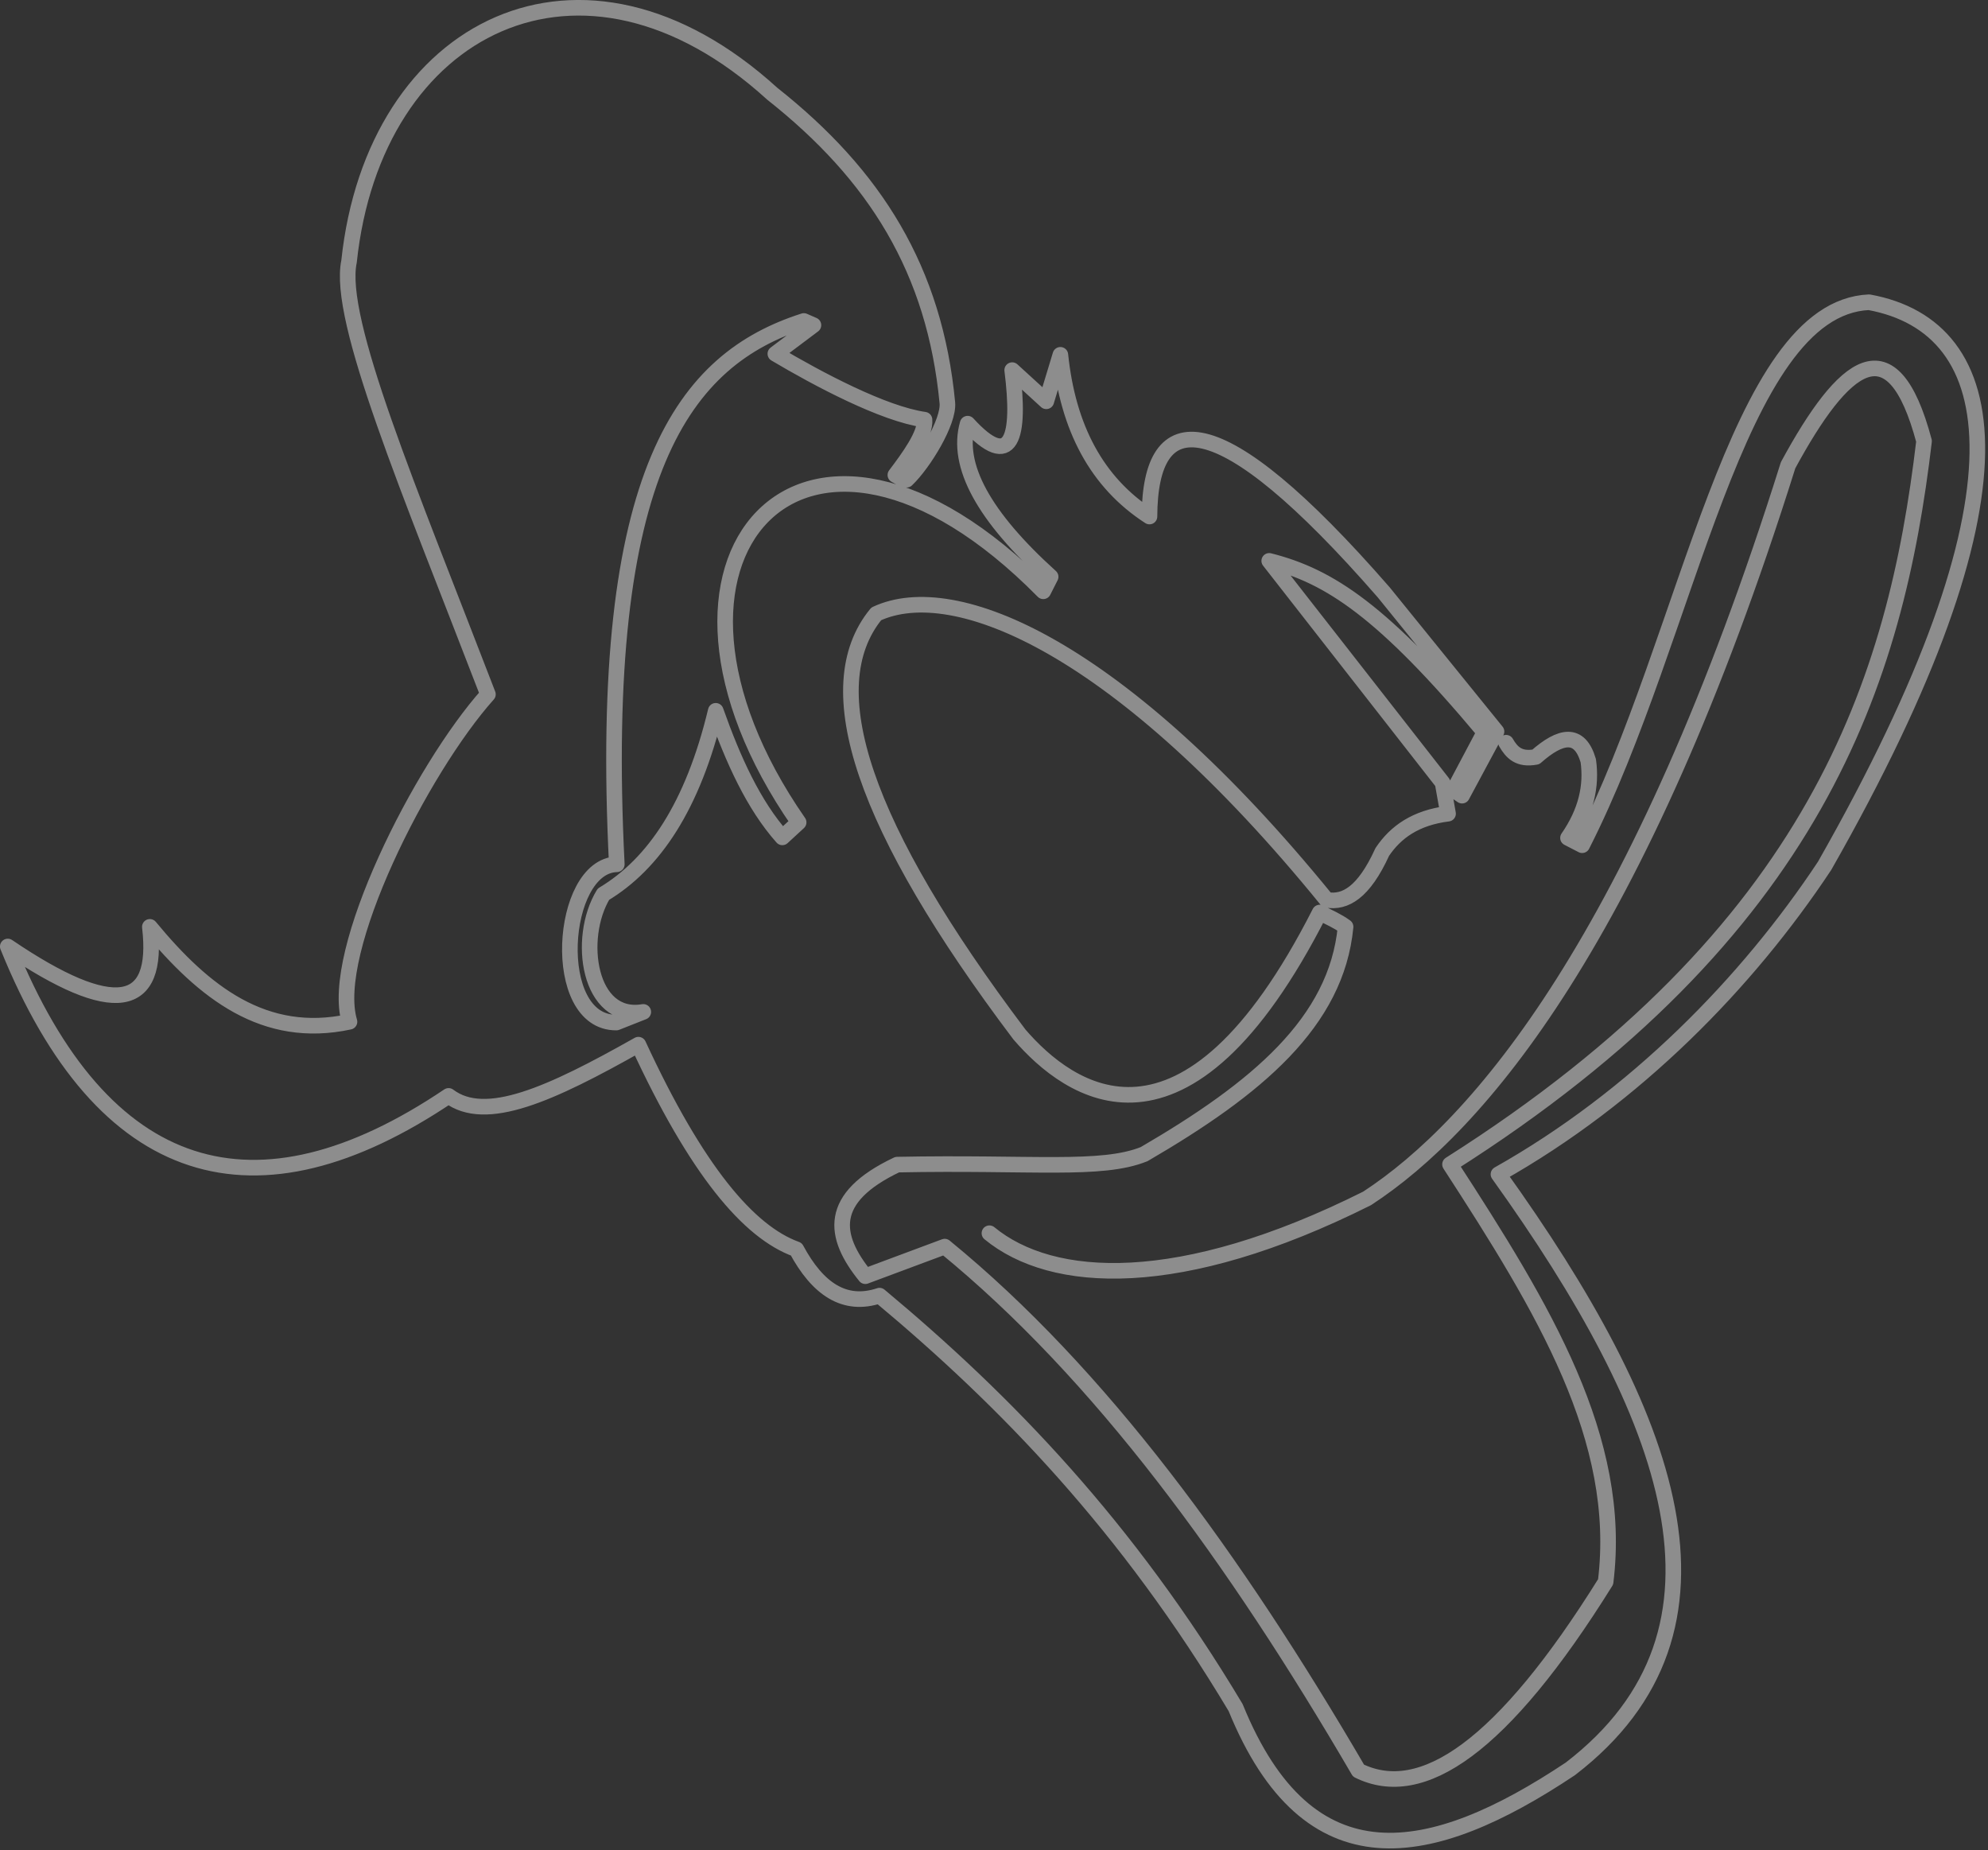 <svg viewBox="0 0 532 495" xmlns="http://www.w3.org/2000/svg" fill-rule="evenodd" clip-rule="evenodd" stroke-linecap="round" stroke-linejoin="round" stroke-miterlimit="1.5"><rect x="0" y="0" width="532" height="495" fill="#333333" stroke="none"/><path d="M403.035 198.714c1.493 2.548 3.366 4.67 7.964 3.802 6.66-5.876 11.733-6.836 14.032 1.021.948 6.734-.545 13.599-5.428 20.646l3.792 1.96c28.68-56.342 41.054-143.726 76.773-145.279 36.1 6.618 45.13 50.696-11.898 150.794-20.788 31.364-50.724 61.957-87.274 82.517 46.055 64.23 68.003 121.647 19.247 159.083-37.284 24.859-70.089 31.472-89.573-16.372-28.988-48.498-61.508-82.068-95.308-110.234-9.41 3.14-16.592-1.851-22.257-12.406-12.8-4.624-26.737-21.16-42.262-54.739-23.537 13.283-40.91 21.19-50.795 13.703-51.506 34.698-92.511 22.958-117.968-39.97 28.372 19.234 40.626 16.916 38.02-5.255 14.458 17.518 30.647 30.308 53.425 25.393-5.594-18.695 19.152-67.572 37.047-87.606-21.119-54.879-40.437-100.279-37.166-115.82 6.66-63.085 62.339-91.218 113.252-44.874 27.519 21.763 43.47 47.118 46.86 82.7.474 5.033-6.257 16.147-10.903 20.577-1.375-.339-1.422-.375-3.01-1.266 3.46-4.574 8.177-10.974 7.798-14.797-10.998-1.567-28.443-10.83-39.915-17.638l10.192-7.658-2.56-1.119c-31.714 10.157-55.37 39.589-50.06 145.367-15.312.426-18.085 42.446-.119 42.344l7.206-2.849c-14.577 2.492-17.896-19.635-10.666-31.489 13.534-8.115 23.94-23.593 30.055-49.071 4.645 13.081 10.05 25.115 17.824 33.864l4.361-4.016c-48.946-70.477 1.233-126.956 65.467-61.823l1.968-3.885c-17.825-16.092-25.433-29.792-22.21-40.966 11.875 12.99 14.174 3.53 11.923-14.323l9.125 8.339 3.769-12.435c2.015 19.503 9.718 34.14 23.845 43.265.118-29.503 17.919-31.094 62.693 20.296l30.174 37.232-9.22 17.156-2.205-1.5 8.201-15.478c-27.092-32.387-41.503-41.783-57.597-45.84l46.386 59.353 1.47 8.287c-8.652 1.08-14.032 4.901-17.612 10.251-4.953 10.868-9.931 13.67-14.885 12.807-55.298-67.963-99.599-86.283-120.528-76.513-16.142 19.676-3.484 57.119 38.327 112.536 13.131 15.22 44.23 38.443 80.352-32.634 2.774 1.432 4.717 2.223 6.922 3.816-2.442 25.528-23.798 43.293-53.9 60.819-11.473 4.634-30.127 2.09-66.084 2.813-18.843 8.917-17.184 19.157-8.533 29.85l21.238-7.915c41.575 33.964 77.532 83.308 110.74 140.204 16.947 8.355 38.54-6.22 66.13-50.51 4.716-38.21-16.64-73.161-41.646-111.695 98.224-62.262 119.296-129.511 126.857-193.502-8.486-31.86-21.546-20.924-36.384 6.436-39.939 127.098-82.96 176.786-112.659 196.166-50.084 25.075-84.287 23.148-101.068 9.32" fill="none" stroke="#fff" stroke-opacity=".443" stroke-width="4.172"/></svg>
